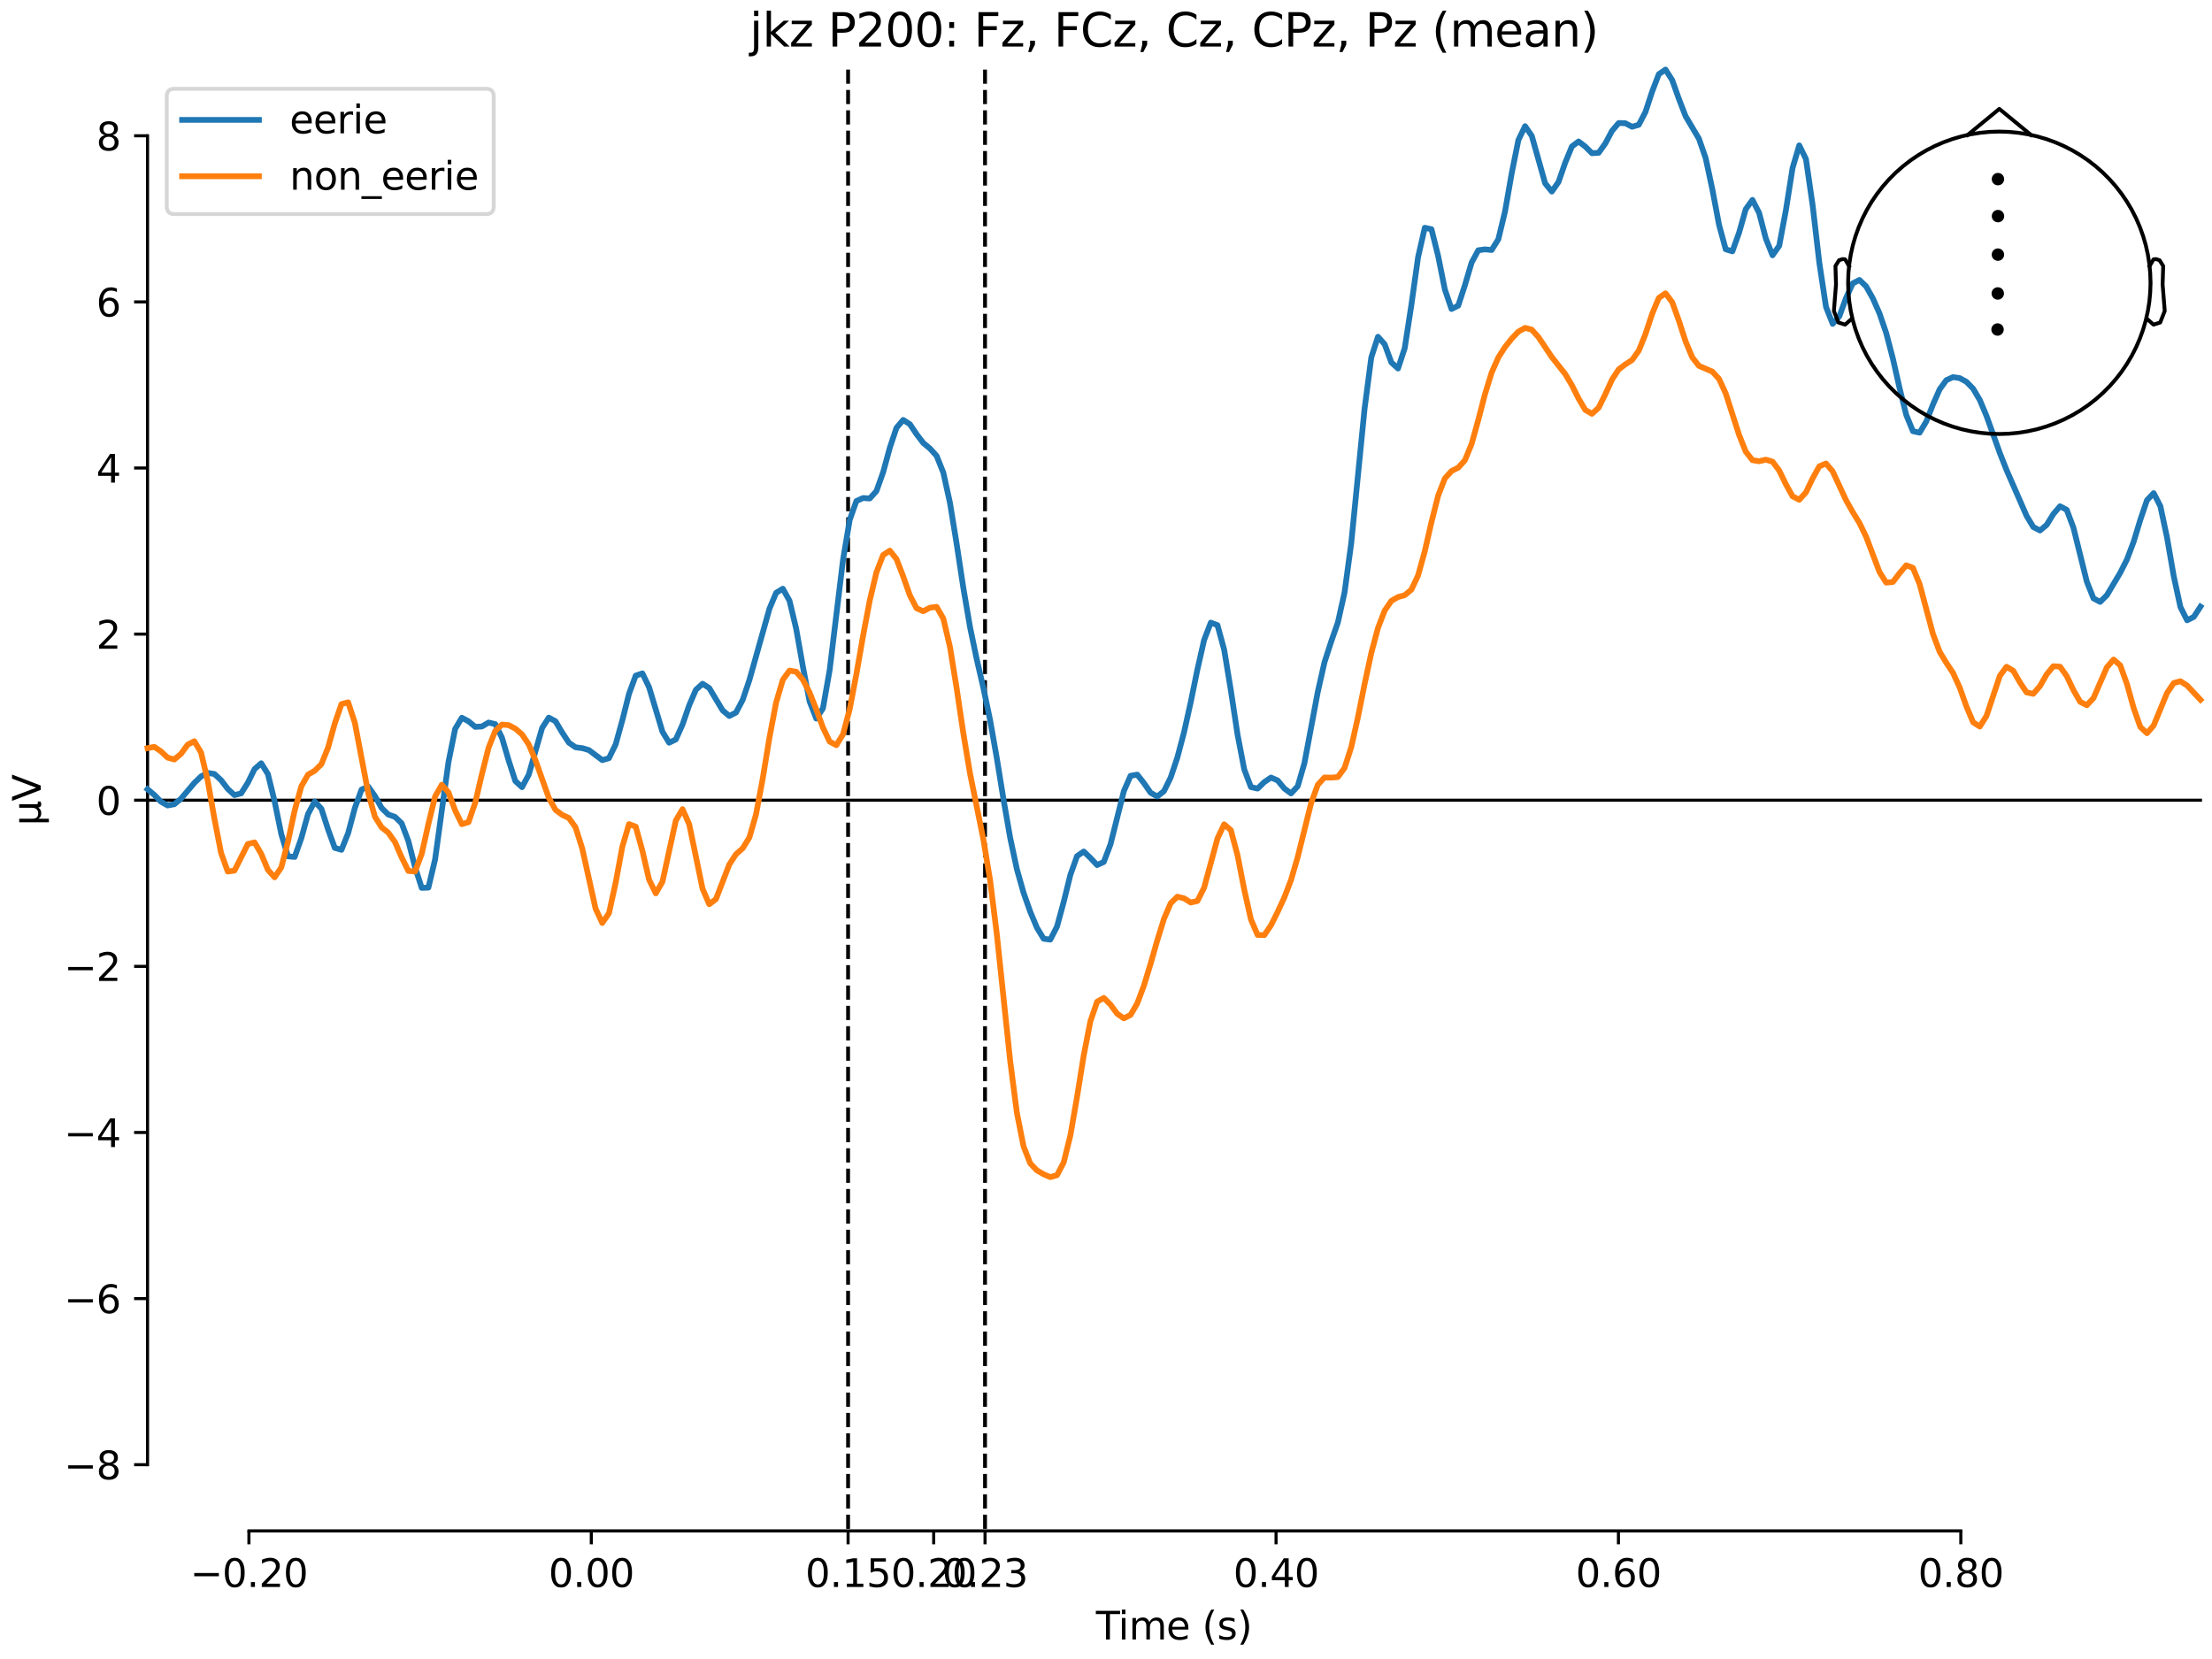<?xml version="1.0" encoding="utf-8" standalone="no"?>
<!DOCTYPE svg PUBLIC "-//W3C//DTD SVG 1.1//EN"
  "http://www.w3.org/Graphics/SVG/1.1/DTD/svg11.dtd">
<svg xmlns:xlink="http://www.w3.org/1999/xlink" width="576pt" height="432pt" viewBox="0 0 576 432" xmlns="http://www.w3.org/2000/svg" version="1.1">
 <defs>
  <style type="text/css">*{stroke-linejoin: round; stroke-linecap: butt}</style>
 </defs>
 <g id="figure_1">
  <g id="patch_1">
   <path d="M 0 432 
L 576 432 
L 576 0 
L 0 0 
z
" style="fill: #ffffff"/>
  </g>
  <g id="axes_1">
   <g id="patch_2">
    <path d="M 38.421 398.644 
L 573 398.644 
L 573 18.118 
L 38.421 18.118 
L 38.421 398.644 
z
" style="fill: none; opacity: 0"/>
   </g>
   <g id="patch_3">
    <path d="M 38.421 381.4 
L 38.421 35.362 
" style="fill: none; stroke: #000000; stroke-width: 0.8; stroke-linejoin: miter; stroke-linecap: square"/>
   </g>
   <g id="LineCollection_1">
    <path d="M 220.839 18.118 
L 220.839 398.644 
" clip-path="url(#pabfc1e303a)" style="fill: none; stroke-dasharray: 3.7,1.6; stroke-dashoffset: 0; stroke: #000000"/>
    <path d="M 256.501 18.118 
L 256.501 398.644 
" clip-path="url(#pabfc1e303a)" style="fill: none; stroke-dasharray: 3.7,1.6; stroke-dashoffset: 0; stroke: #000000"/>
   </g>
   <g id="matplotlib.axis_1">
    <g id="xtick_1">
     <g id="line2d_1">
      <defs>
       <path id="m12ec8ad68b" d="M 0 0 
L 0 3.5 
" style="stroke: #000000; stroke-width: 0.8"/>
      </defs>
      <g>
       <use xlink:href="#m12ec8ad68b" x="64.819" y="398.644" style="stroke: #000000; stroke-width: 0.8"/>
      </g>
     </g>
     <g id="text_1">
      <!-- −0.20 -->
      <g transform="translate(49.496 413.242) scale(0.1 -0.1)">
       <defs>
        <path id="DejaVuSans-2212" d="M 678 2272 
L 4684 2272 
L 4684 1741 
L 678 1741 
L 678 2272 
z
" transform="scale(0.016)"/>
        <path id="DejaVuSans-30" d="M 2034 4250 
Q 1547 4250 1301 3770 
Q 1056 3291 1056 2328 
Q 1056 1369 1301 889 
Q 1547 409 2034 409 
Q 2525 409 2770 889 
Q 3016 1369 3016 2328 
Q 3016 3291 2770 3770 
Q 2525 4250 2034 4250 
z
M 2034 4750 
Q 2819 4750 3233 4129 
Q 3647 3509 3647 2328 
Q 3647 1150 3233 529 
Q 2819 -91 2034 -91 
Q 1250 -91 836 529 
Q 422 1150 422 2328 
Q 422 3509 836 4129 
Q 1250 4750 2034 4750 
z
" transform="scale(0.016)"/>
        <path id="DejaVuSans-2e" d="M 684 794 
L 1344 794 
L 1344 0 
L 684 0 
L 684 794 
z
" transform="scale(0.016)"/>
        <path id="DejaVuSans-32" d="M 1228 531 
L 3431 531 
L 3431 0 
L 469 0 
L 469 531 
Q 828 903 1448 1529 
Q 2069 2156 2228 2338 
Q 2531 2678 2651 2914 
Q 2772 3150 2772 3378 
Q 2772 3750 2511 3984 
Q 2250 4219 1831 4219 
Q 1534 4219 1204 4116 
Q 875 4013 500 3803 
L 500 4441 
Q 881 4594 1212 4672 
Q 1544 4750 1819 4750 
Q 2544 4750 2975 4387 
Q 3406 4025 3406 3419 
Q 3406 3131 3298 2873 
Q 3191 2616 2906 2266 
Q 2828 2175 2409 1742 
Q 1991 1309 1228 531 
z
" transform="scale(0.016)"/>
       </defs>
       <use xlink:href="#DejaVuSans-2212"/>
       <use xlink:href="#DejaVuSans-30" transform="translate(83.789 0)"/>
       <use xlink:href="#DejaVuSans-2e" transform="translate(147.412 0)"/>
       <use xlink:href="#DejaVuSans-32" transform="translate(179.199 0)"/>
       <use xlink:href="#DejaVuSans-30" transform="translate(242.822 0)"/>
      </g>
     </g>
    </g>
    <g id="xtick_2">
     <g id="line2d_2">
      <g>
       <use xlink:href="#m12ec8ad68b" x="153.973" y="398.644" style="stroke: #000000; stroke-width: 0.8"/>
      </g>
     </g>
     <g id="text_2">
      <!-- 0.00 -->
      <g transform="translate(142.84 413.242) scale(0.1 -0.1)">
       <use xlink:href="#DejaVuSans-30"/>
       <use xlink:href="#DejaVuSans-2e" transform="translate(63.623 0)"/>
       <use xlink:href="#DejaVuSans-30" transform="translate(95.41 0)"/>
       <use xlink:href="#DejaVuSans-30" transform="translate(159.033 0)"/>
      </g>
     </g>
    </g>
    <g id="xtick_3">
     <g id="line2d_3">
      <g>
       <use xlink:href="#m12ec8ad68b" x="220.839" y="398.644" style="stroke: #000000; stroke-width: 0.8"/>
      </g>
     </g>
     <g id="text_3">
      <!-- 0.15 -->
      <g transform="translate(209.706 413.242) scale(0.1 -0.1)">
       <defs>
        <path id="DejaVuSans-31" d="M 794 531 
L 1825 531 
L 1825 4091 
L 703 3866 
L 703 4441 
L 1819 4666 
L 2450 4666 
L 2450 531 
L 3481 531 
L 3481 0 
L 794 0 
L 794 531 
z
" transform="scale(0.016)"/>
        <path id="DejaVuSans-35" d="M 691 4666 
L 3169 4666 
L 3169 4134 
L 1269 4134 
L 1269 2991 
Q 1406 3038 1543 3061 
Q 1681 3084 1819 3084 
Q 2600 3084 3056 2656 
Q 3513 2228 3513 1497 
Q 3513 744 3044 326 
Q 2575 -91 1722 -91 
Q 1428 -91 1123 -41 
Q 819 9 494 109 
L 494 744 
Q 775 591 1075 516 
Q 1375 441 1709 441 
Q 2250 441 2565 725 
Q 2881 1009 2881 1497 
Q 2881 1984 2565 2268 
Q 2250 2553 1709 2553 
Q 1456 2553 1204 2497 
Q 953 2441 691 2322 
L 691 4666 
z
" transform="scale(0.016)"/>
       </defs>
       <use xlink:href="#DejaVuSans-30"/>
       <use xlink:href="#DejaVuSans-2e" transform="translate(63.623 0)"/>
       <use xlink:href="#DejaVuSans-31" transform="translate(95.41 0)"/>
       <use xlink:href="#DejaVuSans-35" transform="translate(159.033 0)"/>
      </g>
     </g>
    </g>
    <g id="xtick_4">
     <g id="line2d_4">
      <g>
       <use xlink:href="#m12ec8ad68b" x="243.128" y="398.644" style="stroke: #000000; stroke-width: 0.8"/>
      </g>
     </g>
     <g id="text_4">
      <!-- 0.20 -->
      <g transform="translate(231.995 413.242) scale(0.1 -0.1)">
       <use xlink:href="#DejaVuSans-30"/>
       <use xlink:href="#DejaVuSans-2e" transform="translate(63.623 0)"/>
       <use xlink:href="#DejaVuSans-32" transform="translate(95.41 0)"/>
       <use xlink:href="#DejaVuSans-30" transform="translate(159.033 0)"/>
      </g>
     </g>
    </g>
    <g id="xtick_5">
     <g id="line2d_5">
      <g>
       <use xlink:href="#m12ec8ad68b" x="256.501" y="398.644" style="stroke: #000000; stroke-width: 0.8"/>
      </g>
     </g>
     <g id="text_5">
      <!-- 0.23 -->
      <g transform="translate(245.368 413.242) scale(0.1 -0.1)">
       <defs>
        <path id="DejaVuSans-33" d="M 2597 2516 
Q 3050 2419 3304 2112 
Q 3559 1806 3559 1356 
Q 3559 666 3084 287 
Q 2609 -91 1734 -91 
Q 1441 -91 1130 -33 
Q 819 25 488 141 
L 488 750 
Q 750 597 1062 519 
Q 1375 441 1716 441 
Q 2309 441 2620 675 
Q 2931 909 2931 1356 
Q 2931 1769 2642 2001 
Q 2353 2234 1838 2234 
L 1294 2234 
L 1294 2753 
L 1863 2753 
Q 2328 2753 2575 2939 
Q 2822 3125 2822 3475 
Q 2822 3834 2567 4026 
Q 2313 4219 1838 4219 
Q 1578 4219 1281 4162 
Q 984 4106 628 3988 
L 628 4550 
Q 988 4650 1302 4700 
Q 1616 4750 1894 4750 
Q 2613 4750 3031 4423 
Q 3450 4097 3450 3541 
Q 3450 3153 3228 2886 
Q 3006 2619 2597 2516 
z
" transform="scale(0.016)"/>
       </defs>
       <use xlink:href="#DejaVuSans-30"/>
       <use xlink:href="#DejaVuSans-2e" transform="translate(63.623 0)"/>
       <use xlink:href="#DejaVuSans-32" transform="translate(95.41 0)"/>
       <use xlink:href="#DejaVuSans-33" transform="translate(159.033 0)"/>
      </g>
     </g>
    </g>
    <g id="xtick_6">
     <g id="line2d_6">
      <g>
       <use xlink:href="#m12ec8ad68b" x="332.282" y="398.644" style="stroke: #000000; stroke-width: 0.8"/>
      </g>
     </g>
     <g id="text_6">
      <!-- 0.40 -->
      <g transform="translate(321.15 413.242) scale(0.1 -0.1)">
       <defs>
        <path id="DejaVuSans-34" d="M 2419 4116 
L 825 1625 
L 2419 1625 
L 2419 4116 
z
M 2253 4666 
L 3047 4666 
L 3047 1625 
L 3713 1625 
L 3713 1100 
L 3047 1100 
L 3047 0 
L 2419 0 
L 2419 1100 
L 313 1100 
L 313 1709 
L 2253 4666 
z
" transform="scale(0.016)"/>
       </defs>
       <use xlink:href="#DejaVuSans-30"/>
       <use xlink:href="#DejaVuSans-2e" transform="translate(63.623 0)"/>
       <use xlink:href="#DejaVuSans-34" transform="translate(95.41 0)"/>
       <use xlink:href="#DejaVuSans-30" transform="translate(159.033 0)"/>
      </g>
     </g>
    </g>
    <g id="xtick_7">
     <g id="line2d_7">
      <g>
       <use xlink:href="#m12ec8ad68b" x="421.437" y="398.644" style="stroke: #000000; stroke-width: 0.8"/>
      </g>
     </g>
     <g id="text_7">
      <!-- 0.60 -->
      <g transform="translate(410.304 413.242) scale(0.1 -0.1)">
       <defs>
        <path id="DejaVuSans-36" d="M 2113 2584 
Q 1688 2584 1439 2293 
Q 1191 2003 1191 1497 
Q 1191 994 1439 701 
Q 1688 409 2113 409 
Q 2538 409 2786 701 
Q 3034 994 3034 1497 
Q 3034 2003 2786 2293 
Q 2538 2584 2113 2584 
z
M 3366 4563 
L 3366 3988 
Q 3128 4100 2886 4159 
Q 2644 4219 2406 4219 
Q 1781 4219 1451 3797 
Q 1122 3375 1075 2522 
Q 1259 2794 1537 2939 
Q 1816 3084 2150 3084 
Q 2853 3084 3261 2657 
Q 3669 2231 3669 1497 
Q 3669 778 3244 343 
Q 2819 -91 2113 -91 
Q 1303 -91 875 529 
Q 447 1150 447 2328 
Q 447 3434 972 4092 
Q 1497 4750 2381 4750 
Q 2619 4750 2861 4703 
Q 3103 4656 3366 4563 
z
" transform="scale(0.016)"/>
       </defs>
       <use xlink:href="#DejaVuSans-30"/>
       <use xlink:href="#DejaVuSans-2e" transform="translate(63.623 0)"/>
       <use xlink:href="#DejaVuSans-36" transform="translate(95.41 0)"/>
       <use xlink:href="#DejaVuSans-30" transform="translate(159.033 0)"/>
      </g>
     </g>
    </g>
    <g id="xtick_8">
     <g id="line2d_8">
      <g>
       <use xlink:href="#m12ec8ad68b" x="510.592" y="398.644" style="stroke: #000000; stroke-width: 0.8"/>
      </g>
     </g>
     <g id="text_8">
      <!-- 0.80 -->
      <g transform="translate(499.459 413.242) scale(0.1 -0.1)">
       <defs>
        <path id="DejaVuSans-38" d="M 2034 2216 
Q 1584 2216 1326 1975 
Q 1069 1734 1069 1313 
Q 1069 891 1326 650 
Q 1584 409 2034 409 
Q 2484 409 2743 651 
Q 3003 894 3003 1313 
Q 3003 1734 2745 1975 
Q 2488 2216 2034 2216 
z
M 1403 2484 
Q 997 2584 770 2862 
Q 544 3141 544 3541 
Q 544 4100 942 4425 
Q 1341 4750 2034 4750 
Q 2731 4750 3128 4425 
Q 3525 4100 3525 3541 
Q 3525 3141 3298 2862 
Q 3072 2584 2669 2484 
Q 3125 2378 3379 2068 
Q 3634 1759 3634 1313 
Q 3634 634 3220 271 
Q 2806 -91 2034 -91 
Q 1263 -91 848 271 
Q 434 634 434 1313 
Q 434 1759 690 2068 
Q 947 2378 1403 2484 
z
M 1172 3481 
Q 1172 3119 1398 2916 
Q 1625 2713 2034 2713 
Q 2441 2713 2670 2916 
Q 2900 3119 2900 3481 
Q 2900 3844 2670 4047 
Q 2441 4250 2034 4250 
Q 1625 4250 1398 4047 
Q 1172 3844 1172 3481 
z
" transform="scale(0.016)"/>
       </defs>
       <use xlink:href="#DejaVuSans-30"/>
       <use xlink:href="#DejaVuSans-2e" transform="translate(63.623 0)"/>
       <use xlink:href="#DejaVuSans-38" transform="translate(95.41 0)"/>
       <use xlink:href="#DejaVuSans-30" transform="translate(159.033 0)"/>
      </g>
     </g>
    </g>
    <g id="text_9">
     <!-- Time (s) -->
     <g transform="translate(285.381 426.92) scale(0.1 -0.1)">
      <defs>
       <path id="DejaVuSans-54" d="M -19 4666 
L 3928 4666 
L 3928 4134 
L 2272 4134 
L 2272 0 
L 1638 0 
L 1638 4134 
L -19 4134 
L -19 4666 
z
" transform="scale(0.016)"/>
       <path id="DejaVuSans-69" d="M 603 3500 
L 1178 3500 
L 1178 0 
L 603 0 
L 603 3500 
z
M 603 4863 
L 1178 4863 
L 1178 4134 
L 603 4134 
L 603 4863 
z
" transform="scale(0.016)"/>
       <path id="DejaVuSans-6d" d="M 3328 2828 
Q 3544 3216 3844 3400 
Q 4144 3584 4550 3584 
Q 5097 3584 5394 3201 
Q 5691 2819 5691 2113 
L 5691 0 
L 5113 0 
L 5113 2094 
Q 5113 2597 4934 2840 
Q 4756 3084 4391 3084 
Q 3944 3084 3684 2787 
Q 3425 2491 3425 1978 
L 3425 0 
L 2847 0 
L 2847 2094 
Q 2847 2600 2669 2842 
Q 2491 3084 2119 3084 
Q 1678 3084 1418 2786 
Q 1159 2488 1159 1978 
L 1159 0 
L 581 0 
L 581 3500 
L 1159 3500 
L 1159 2956 
Q 1356 3278 1631 3431 
Q 1906 3584 2284 3584 
Q 2666 3584 2933 3390 
Q 3200 3197 3328 2828 
z
" transform="scale(0.016)"/>
       <path id="DejaVuSans-65" d="M 3597 1894 
L 3597 1613 
L 953 1613 
Q 991 1019 1311 708 
Q 1631 397 2203 397 
Q 2534 397 2845 478 
Q 3156 559 3463 722 
L 3463 178 
Q 3153 47 2828 -22 
Q 2503 -91 2169 -91 
Q 1331 -91 842 396 
Q 353 884 353 1716 
Q 353 2575 817 3079 
Q 1281 3584 2069 3584 
Q 2775 3584 3186 3129 
Q 3597 2675 3597 1894 
z
M 3022 2063 
Q 3016 2534 2758 2815 
Q 2500 3097 2075 3097 
Q 1594 3097 1305 2825 
Q 1016 2553 972 2059 
L 3022 2063 
z
" transform="scale(0.016)"/>
       <path id="DejaVuSans-20" transform="scale(0.016)"/>
       <path id="DejaVuSans-28" d="M 1984 4856 
Q 1566 4138 1362 3434 
Q 1159 2731 1159 2009 
Q 1159 1288 1364 580 
Q 1569 -128 1984 -844 
L 1484 -844 
Q 1016 -109 783 600 
Q 550 1309 550 2009 
Q 550 2706 781 3412 
Q 1013 4119 1484 4856 
L 1984 4856 
z
" transform="scale(0.016)"/>
       <path id="DejaVuSans-73" d="M 2834 3397 
L 2834 2853 
Q 2591 2978 2328 3040 
Q 2066 3103 1784 3103 
Q 1356 3103 1142 2972 
Q 928 2841 928 2578 
Q 928 2378 1081 2264 
Q 1234 2150 1697 2047 
L 1894 2003 
Q 2506 1872 2764 1633 
Q 3022 1394 3022 966 
Q 3022 478 2636 193 
Q 2250 -91 1575 -91 
Q 1294 -91 989 -36 
Q 684 19 347 128 
L 347 722 
Q 666 556 975 473 
Q 1284 391 1588 391 
Q 1994 391 2212 530 
Q 2431 669 2431 922 
Q 2431 1156 2273 1281 
Q 2116 1406 1581 1522 
L 1381 1569 
Q 847 1681 609 1914 
Q 372 2147 372 2553 
Q 372 3047 722 3315 
Q 1072 3584 1716 3584 
Q 2034 3584 2315 3537 
Q 2597 3491 2834 3397 
z
" transform="scale(0.016)"/>
       <path id="DejaVuSans-29" d="M 513 4856 
L 1013 4856 
Q 1481 4119 1714 3412 
Q 1947 2706 1947 2009 
Q 1947 1309 1714 600 
Q 1481 -109 1013 -844 
L 513 -844 
Q 928 -128 1133 580 
Q 1338 1288 1338 2009 
Q 1338 2731 1133 3434 
Q 928 4138 513 4856 
z
" transform="scale(0.016)"/>
      </defs>
      <use xlink:href="#DejaVuSans-54"/>
      <use xlink:href="#DejaVuSans-69" transform="translate(57.959 0)"/>
      <use xlink:href="#DejaVuSans-6d" transform="translate(85.742 0)"/>
      <use xlink:href="#DejaVuSans-65" transform="translate(183.154 0)"/>
      <use xlink:href="#DejaVuSans-20" transform="translate(244.678 0)"/>
      <use xlink:href="#DejaVuSans-28" transform="translate(276.465 0)"/>
      <use xlink:href="#DejaVuSans-73" transform="translate(315.479 0)"/>
      <use xlink:href="#DejaVuSans-29" transform="translate(367.578 0)"/>
     </g>
    </g>
   </g>
   <g id="matplotlib.axis_2">
    <g id="ytick_1">
     <g id="line2d_9">
      <defs>
       <path id="m2937fdfccb" d="M 0 0 
L -3.5 0 
" style="stroke: #000000; stroke-width: 0.8"/>
      </defs>
      <g>
       <use xlink:href="#m2937fdfccb" x="38.421" y="381.4" style="stroke: #000000; stroke-width: 0.8"/>
      </g>
     </g>
     <g id="text_10">
      <!-- −8 -->
      <g transform="translate(16.678 385.199) scale(0.1 -0.1)">
       <use xlink:href="#DejaVuSans-2212"/>
       <use xlink:href="#DejaVuSans-38" transform="translate(83.789 0)"/>
      </g>
     </g>
    </g>
    <g id="ytick_2">
     <g id="line2d_10">
      <g>
       <use xlink:href="#m2937fdfccb" x="38.421" y="338.145" style="stroke: #000000; stroke-width: 0.8"/>
      </g>
     </g>
     <g id="text_11">
      <!-- −6 -->
      <g transform="translate(16.678 341.944) scale(0.1 -0.1)">
       <use xlink:href="#DejaVuSans-2212"/>
       <use xlink:href="#DejaVuSans-36" transform="translate(83.789 0)"/>
      </g>
     </g>
    </g>
    <g id="ytick_3">
     <g id="line2d_11">
      <g>
       <use xlink:href="#m2937fdfccb" x="38.421" y="294.89" style="stroke: #000000; stroke-width: 0.8"/>
      </g>
     </g>
     <g id="text_12">
      <!-- −4 -->
      <g transform="translate(16.678 298.69) scale(0.1 -0.1)">
       <use xlink:href="#DejaVuSans-2212"/>
       <use xlink:href="#DejaVuSans-34" transform="translate(83.789 0)"/>
      </g>
     </g>
    </g>
    <g id="ytick_4">
     <g id="line2d_12">
      <g>
       <use xlink:href="#m2937fdfccb" x="38.421" y="251.636" style="stroke: #000000; stroke-width: 0.8"/>
      </g>
     </g>
     <g id="text_13">
      <!-- −2 -->
      <g transform="translate(16.678 255.435) scale(0.1 -0.1)">
       <use xlink:href="#DejaVuSans-2212"/>
       <use xlink:href="#DejaVuSans-32" transform="translate(83.789 0)"/>
      </g>
     </g>
    </g>
    <g id="ytick_5">
     <g id="line2d_13">
      <g>
       <use xlink:href="#m2937fdfccb" x="38.421" y="208.381" style="stroke: #000000; stroke-width: 0.8"/>
      </g>
     </g>
     <g id="text_14">
      <!-- 0 -->
      <g transform="translate(25.058 212.18) scale(0.1 -0.1)">
       <use xlink:href="#DejaVuSans-30"/>
      </g>
     </g>
    </g>
    <g id="ytick_6">
     <g id="line2d_14">
      <g>
       <use xlink:href="#m2937fdfccb" x="38.421" y="165.126" style="stroke: #000000; stroke-width: 0.8"/>
      </g>
     </g>
     <g id="text_15">
      <!-- 2 -->
      <g transform="translate(25.058 168.925) scale(0.1 -0.1)">
       <use xlink:href="#DejaVuSans-32"/>
      </g>
     </g>
    </g>
    <g id="ytick_7">
     <g id="line2d_15">
      <g>
       <use xlink:href="#m2937fdfccb" x="38.421" y="121.871" style="stroke: #000000; stroke-width: 0.8"/>
      </g>
     </g>
     <g id="text_16">
      <!-- 4 -->
      <g transform="translate(25.058 125.671) scale(0.1 -0.1)">
       <use xlink:href="#DejaVuSans-34"/>
      </g>
     </g>
    </g>
    <g id="ytick_8">
     <g id="line2d_16">
      <g>
       <use xlink:href="#m2937fdfccb" x="38.421" y="78.617" style="stroke: #000000; stroke-width: 0.8"/>
      </g>
     </g>
     <g id="text_17">
      <!-- 6 -->
      <g transform="translate(25.058 82.416) scale(0.1 -0.1)">
       <use xlink:href="#DejaVuSans-36"/>
      </g>
     </g>
    </g>
    <g id="ytick_9">
     <g id="line2d_17">
      <g>
       <use xlink:href="#m2937fdfccb" x="38.421" y="35.362" style="stroke: #000000; stroke-width: 0.8"/>
      </g>
     </g>
     <g id="text_18">
      <!-- 8 -->
      <g transform="translate(25.058 39.161) scale(0.1 -0.1)">
       <use xlink:href="#DejaVuSans-38"/>
      </g>
     </g>
    </g>
    <g id="text_19">
     <!-- µV -->
     <g transform="translate(10.599 214.982) rotate(-90) scale(0.1 -0.1)">
      <defs>
       <path id="DejaVuSans-b5" d="M 544 -1331 
L 544 3500 
L 1119 3500 
L 1119 1325 
Q 1119 872 1334 640 
Q 1550 409 1972 409 
Q 2434 409 2667 671 
Q 2900 934 2900 1459 
L 2900 3500 
L 3475 3500 
L 3475 806 
Q 3475 619 3529 530 
Q 3584 441 3700 441 
Q 3728 441 3778 458 
Q 3828 475 3916 513 
L 3916 50 
Q 3788 -22 3673 -56 
Q 3559 -91 3450 -91 
Q 3234 -91 3106 31 
Q 2978 153 2931 403 
Q 2775 156 2548 32 
Q 2322 -91 2016 -91 
Q 1697 -91 1473 31 
Q 1250 153 1119 397 
L 1119 -1331 
L 544 -1331 
z
" transform="scale(0.016)"/>
       <path id="DejaVuSans-56" d="M 1831 0 
L 50 4666 
L 709 4666 
L 2188 738 
L 3669 4666 
L 4325 4666 
L 2547 0 
L 1831 0 
z
" transform="scale(0.016)"/>
      </defs>
      <use xlink:href="#DejaVuSans-b5"/>
      <use xlink:href="#DejaVuSans-56" transform="translate(63.623 0)"/>
     </g>
    </g>
   </g>
   <g id="patch_4">
    <path d="M 64.819 398.644 
L 510.592 398.644 
" style="fill: none; stroke: #000000; stroke-width: 0.8; stroke-linejoin: miter; stroke-linecap: square"/>
   </g>
   <g id="patch_5">
    <path d="M 38.421 208.381 
L 573 208.381 
" style="fill: none; stroke: #000000; stroke-width: 0.8; stroke-linejoin: miter; stroke-linecap: square"/>
   </g>
   <g id="text_20">
    <!-- jkz P200: Fz, FCz, Cz, CPz, Pz (mean) -->
    <g transform="translate(195.203 12.118) scale(0.12 -0.12)">
     <defs>
      <path id="DejaVuSans-6a" d="M 603 3500 
L 1178 3500 
L 1178 -63 
Q 1178 -731 923 -1031 
Q 669 -1331 103 -1331 
L -116 -1331 
L -116 -844 
L 38 -844 
Q 366 -844 484 -692 
Q 603 -541 603 -63 
L 603 3500 
z
M 603 4863 
L 1178 4863 
L 1178 4134 
L 603 4134 
L 603 4863 
z
" transform="scale(0.016)"/>
      <path id="DejaVuSans-6b" d="M 581 4863 
L 1159 4863 
L 1159 1991 
L 2875 3500 
L 3609 3500 
L 1753 1863 
L 3688 0 
L 2938 0 
L 1159 1709 
L 1159 0 
L 581 0 
L 581 4863 
z
" transform="scale(0.016)"/>
      <path id="DejaVuSans-7a" d="M 353 3500 
L 3084 3500 
L 3084 2975 
L 922 459 
L 3084 459 
L 3084 0 
L 275 0 
L 275 525 
L 2438 3041 
L 353 3041 
L 353 3500 
z
" transform="scale(0.016)"/>
      <path id="DejaVuSans-50" d="M 1259 4147 
L 1259 2394 
L 2053 2394 
Q 2494 2394 2734 2622 
Q 2975 2850 2975 3272 
Q 2975 3691 2734 3919 
Q 2494 4147 2053 4147 
L 1259 4147 
z
M 628 4666 
L 2053 4666 
Q 2838 4666 3239 4311 
Q 3641 3956 3641 3272 
Q 3641 2581 3239 2228 
Q 2838 1875 2053 1875 
L 1259 1875 
L 1259 0 
L 628 0 
L 628 4666 
z
" transform="scale(0.016)"/>
      <path id="DejaVuSans-3a" d="M 750 794 
L 1409 794 
L 1409 0 
L 750 0 
L 750 794 
z
M 750 3309 
L 1409 3309 
L 1409 2516 
L 750 2516 
L 750 3309 
z
" transform="scale(0.016)"/>
      <path id="DejaVuSans-46" d="M 628 4666 
L 3309 4666 
L 3309 4134 
L 1259 4134 
L 1259 2759 
L 3109 2759 
L 3109 2228 
L 1259 2228 
L 1259 0 
L 628 0 
L 628 4666 
z
" transform="scale(0.016)"/>
      <path id="DejaVuSans-2c" d="M 750 794 
L 1409 794 
L 1409 256 
L 897 -744 
L 494 -744 
L 750 256 
L 750 794 
z
" transform="scale(0.016)"/>
      <path id="DejaVuSans-43" d="M 4122 4306 
L 4122 3641 
Q 3803 3938 3442 4084 
Q 3081 4231 2675 4231 
Q 1875 4231 1450 3742 
Q 1025 3253 1025 2328 
Q 1025 1406 1450 917 
Q 1875 428 2675 428 
Q 3081 428 3442 575 
Q 3803 722 4122 1019 
L 4122 359 
Q 3791 134 3420 21 
Q 3050 -91 2638 -91 
Q 1578 -91 968 557 
Q 359 1206 359 2328 
Q 359 3453 968 4101 
Q 1578 4750 2638 4750 
Q 3056 4750 3426 4639 
Q 3797 4528 4122 4306 
z
" transform="scale(0.016)"/>
      <path id="DejaVuSans-61" d="M 2194 1759 
Q 1497 1759 1228 1600 
Q 959 1441 959 1056 
Q 959 750 1161 570 
Q 1363 391 1709 391 
Q 2188 391 2477 730 
Q 2766 1069 2766 1631 
L 2766 1759 
L 2194 1759 
z
M 3341 1997 
L 3341 0 
L 2766 0 
L 2766 531 
Q 2569 213 2275 61 
Q 1981 -91 1556 -91 
Q 1019 -91 701 211 
Q 384 513 384 1019 
Q 384 1609 779 1909 
Q 1175 2209 1959 2209 
L 2766 2209 
L 2766 2266 
Q 2766 2663 2505 2880 
Q 2244 3097 1772 3097 
Q 1472 3097 1187 3025 
Q 903 2953 641 2809 
L 641 3341 
Q 956 3463 1253 3523 
Q 1550 3584 1831 3584 
Q 2591 3584 2966 3190 
Q 3341 2797 3341 1997 
z
" transform="scale(0.016)"/>
      <path id="DejaVuSans-6e" d="M 3513 2113 
L 3513 0 
L 2938 0 
L 2938 2094 
Q 2938 2591 2744 2837 
Q 2550 3084 2163 3084 
Q 1697 3084 1428 2787 
Q 1159 2491 1159 1978 
L 1159 0 
L 581 0 
L 581 3500 
L 1159 3500 
L 1159 2956 
Q 1366 3272 1645 3428 
Q 1925 3584 2291 3584 
Q 2894 3584 3203 3211 
Q 3513 2838 3513 2113 
z
" transform="scale(0.016)"/>
     </defs>
     <use xlink:href="#DejaVuSans-6a"/>
     <use xlink:href="#DejaVuSans-6b" transform="translate(27.783 0)"/>
     <use xlink:href="#DejaVuSans-7a" transform="translate(85.693 0)"/>
     <use xlink:href="#DejaVuSans-20" transform="translate(138.184 0)"/>
     <use xlink:href="#DejaVuSans-50" transform="translate(169.971 0)"/>
     <use xlink:href="#DejaVuSans-32" transform="translate(230.273 0)"/>
     <use xlink:href="#DejaVuSans-30" transform="translate(293.896 0)"/>
     <use xlink:href="#DejaVuSans-30" transform="translate(357.52 0)"/>
     <use xlink:href="#DejaVuSans-3a" transform="translate(421.143 0)"/>
     <use xlink:href="#DejaVuSans-20" transform="translate(454.834 0)"/>
     <use xlink:href="#DejaVuSans-46" transform="translate(486.621 0)"/>
     <use xlink:href="#DejaVuSans-7a" transform="translate(544.141 0)"/>
     <use xlink:href="#DejaVuSans-2c" transform="translate(596.631 0)"/>
     <use xlink:href="#DejaVuSans-20" transform="translate(628.418 0)"/>
     <use xlink:href="#DejaVuSans-46" transform="translate(660.205 0)"/>
     <use xlink:href="#DejaVuSans-43" transform="translate(717.725 0)"/>
     <use xlink:href="#DejaVuSans-7a" transform="translate(787.549 0)"/>
     <use xlink:href="#DejaVuSans-2c" transform="translate(840.039 0)"/>
     <use xlink:href="#DejaVuSans-20" transform="translate(871.826 0)"/>
     <use xlink:href="#DejaVuSans-43" transform="translate(903.613 0)"/>
     <use xlink:href="#DejaVuSans-7a" transform="translate(973.438 0)"/>
     <use xlink:href="#DejaVuSans-2c" transform="translate(1025.928 0)"/>
     <use xlink:href="#DejaVuSans-20" transform="translate(1057.715 0)"/>
     <use xlink:href="#DejaVuSans-43" transform="translate(1089.502 0)"/>
     <use xlink:href="#DejaVuSans-50" transform="translate(1159.326 0)"/>
     <use xlink:href="#DejaVuSans-7a" transform="translate(1219.629 0)"/>
     <use xlink:href="#DejaVuSans-2c" transform="translate(1272.119 0)"/>
     <use xlink:href="#DejaVuSans-20" transform="translate(1303.906 0)"/>
     <use xlink:href="#DejaVuSans-50" transform="translate(1335.693 0)"/>
     <use xlink:href="#DejaVuSans-7a" transform="translate(1395.996 0)"/>
     <use xlink:href="#DejaVuSans-20" transform="translate(1448.486 0)"/>
     <use xlink:href="#DejaVuSans-28" transform="translate(1480.273 0)"/>
     <use xlink:href="#DejaVuSans-6d" transform="translate(1519.287 0)"/>
     <use xlink:href="#DejaVuSans-65" transform="translate(1616.699 0)"/>
     <use xlink:href="#DejaVuSans-61" transform="translate(1678.223 0)"/>
     <use xlink:href="#DejaVuSans-6e" transform="translate(1739.502 0)"/>
     <use xlink:href="#DejaVuSans-29" transform="translate(1802.881 0)"/>
    </g>
   </g>
   <g id="legend_1">
    <g id="patch_6">
     <path d="M 45.421 55.753 
L 126.563 55.753 
Q 128.563 55.753 128.563 53.753 
L 128.563 25.118 
Q 128.563 23.118 126.563 23.118 
L 45.421 23.118 
Q 43.421 23.118 43.421 25.118 
L 43.421 53.753 
Q 43.421 55.753 45.421 55.753 
z
" style="fill: #ffffff; opacity: 0.8; stroke: #cccccc; stroke-linejoin: miter"/>
    </g>
    <g id="line2d_18">
     <path d="M 47.421 31.217 
L 57.421 31.217 
L 67.421 31.217 
" style="fill: none; stroke: #1f77b4; stroke-width: 1.5; stroke-linecap: square"/>
    </g>
    <g id="text_21">
     <!-- eerie -->
     <g transform="translate(75.421 34.717) scale(0.1 -0.1)">
      <defs>
       <path id="DejaVuSans-72" d="M 2631 2963 
Q 2534 3019 2420 3045 
Q 2306 3072 2169 3072 
Q 1681 3072 1420 2755 
Q 1159 2438 1159 1844 
L 1159 0 
L 581 0 
L 581 3500 
L 1159 3500 
L 1159 2956 
Q 1341 3275 1631 3429 
Q 1922 3584 2338 3584 
Q 2397 3584 2469 3576 
Q 2541 3569 2628 3553 
L 2631 2963 
z
" transform="scale(0.016)"/>
      </defs>
      <use xlink:href="#DejaVuSans-65"/>
      <use xlink:href="#DejaVuSans-65" transform="translate(61.523 0)"/>
      <use xlink:href="#DejaVuSans-72" transform="translate(123.047 0)"/>
      <use xlink:href="#DejaVuSans-69" transform="translate(164.16 0)"/>
      <use xlink:href="#DejaVuSans-65" transform="translate(191.943 0)"/>
     </g>
    </g>
    <g id="line2d_19">
     <path d="M 47.421 45.895 
L 57.421 45.895 
L 67.421 45.895 
" style="fill: none; stroke: #ff7f0e; stroke-width: 1.5; stroke-linecap: square"/>
    </g>
    <g id="text_22">
     <!-- non_eerie -->
     <g transform="translate(75.421 49.395) scale(0.1 -0.1)">
      <defs>
       <path id="DejaVuSans-6f" d="M 1959 3097 
Q 1497 3097 1228 2736 
Q 959 2375 959 1747 
Q 959 1119 1226 758 
Q 1494 397 1959 397 
Q 2419 397 2687 759 
Q 2956 1122 2956 1747 
Q 2956 2369 2687 2733 
Q 2419 3097 1959 3097 
z
M 1959 3584 
Q 2709 3584 3137 3096 
Q 3566 2609 3566 1747 
Q 3566 888 3137 398 
Q 2709 -91 1959 -91 
Q 1206 -91 779 398 
Q 353 888 353 1747 
Q 353 2609 779 3096 
Q 1206 3584 1959 3584 
z
" transform="scale(0.016)"/>
       <path id="DejaVuSans-5f" d="M 3263 -1063 
L 3263 -1509 
L -63 -1509 
L -63 -1063 
L 3263 -1063 
z
" transform="scale(0.016)"/>
      </defs>
      <use xlink:href="#DejaVuSans-6e"/>
      <use xlink:href="#DejaVuSans-6f" transform="translate(63.379 0)"/>
      <use xlink:href="#DejaVuSans-6e" transform="translate(124.561 0)"/>
      <use xlink:href="#DejaVuSans-5f" transform="translate(187.939 0)"/>
      <use xlink:href="#DejaVuSans-65" transform="translate(237.939 0)"/>
      <use xlink:href="#DejaVuSans-65" transform="translate(299.463 0)"/>
      <use xlink:href="#DejaVuSans-72" transform="translate(360.986 0)"/>
      <use xlink:href="#DejaVuSans-69" transform="translate(402.1 0)"/>
      <use xlink:href="#DejaVuSans-65" transform="translate(429.883 0)"/>
     </g>
    </g>
   </g>
   <g id="line2d_20">
    <path d="M 38.421 205.509 
L 40.162 206.971 
L 41.903 208.753 
L 43.644 209.742 
L 45.386 209.423 
L 47.127 207.977 
L 50.61 203.866 
L 52.351 202.176 
L 54.092 201.266 
L 55.834 201.55 
L 57.575 203.153 
L 59.316 205.439 
L 61.057 207.047 
L 62.799 206.589 
L 64.54 203.812 
L 66.281 200.266 
L 68.023 198.751 
L 69.764 201.569 
L 71.505 208.675 
L 73.247 217.209 
L 74.988 222.981 
L 76.729 223.15 
L 78.47 218.243 
L 80.212 211.955 
L 81.953 208.706 
L 83.694 210.604 
L 85.436 216.008 
L 87.177 220.788 
L 88.918 221.293 
L 90.66 216.932 
L 92.401 210.402 
L 94.142 205.612 
L 95.883 204.813 
L 97.625 207.279 
L 99.366 210.396 
L 101.107 212.104 
L 102.849 212.701 
L 104.59 214.389 
L 106.331 218.995 
L 108.073 225.777 
L 109.814 231.197 
L 111.555 231.131 
L 113.296 223.796 
L 116.779 198.458 
L 118.52 189.809 
L 120.262 186.895 
L 122.003 187.827 
L 123.744 189.268 
L 125.486 189.171 
L 127.227 188.148 
L 128.968 188.554 
L 130.709 192.087 
L 132.451 198.021 
L 134.192 203.382 
L 135.933 204.982 
L 137.675 201.744 
L 141.157 189.588 
L 142.899 186.869 
L 144.64 187.804 
L 146.381 190.726 
L 148.122 193.376 
L 149.864 194.587 
L 151.605 194.818 
L 153.346 195.319 
L 156.829 197.934 
L 158.57 197.431 
L 160.312 193.851 
L 162.053 187.565 
L 163.794 180.665 
L 165.535 175.933 
L 167.277 175.344 
L 169.018 178.955 
L 172.501 190.539 
L 174.242 193.4 
L 175.983 192.551 
L 177.725 188.676 
L 179.466 183.652 
L 181.207 179.617 
L 182.948 178.043 
L 184.69 179.168 
L 188.172 184.982 
L 189.914 186.444 
L 191.655 185.548 
L 193.396 182.24 
L 195.138 177.087 
L 200.361 158.522 
L 202.103 154.364 
L 203.844 153.302 
L 205.585 156.423 
L 207.327 163.738 
L 209.068 173.571 
L 210.809 182.624 
L 212.551 187.123 
L 214.292 184.454 
L 216.033 174.548 
L 219.516 145.83 
L 221.257 135.399 
L 222.998 130.476 
L 224.74 129.683 
L 226.481 129.802 
L 228.222 127.874 
L 229.964 122.979 
L 231.705 116.592 
L 233.446 111.401 
L 235.187 109.354 
L 236.929 110.456 
L 238.67 113.063 
L 240.411 115.333 
L 242.153 116.793 
L 243.894 118.71 
L 245.635 123.066 
L 247.377 130.966 
L 249.118 141.679 
L 250.859 153.134 
L 252.6 163.326 
L 254.342 171.675 
L 256.083 179.208 
L 257.824 187.53 
L 259.566 197.407 
L 261.307 208.143 
L 263.048 218.18 
L 264.79 226.317 
L 266.531 232.476 
L 268.272 237.4 
L 270.013 241.57 
L 271.755 244.446 
L 273.496 244.676 
L 275.237 241.286 
L 276.979 234.893 
L 278.72 227.829 
L 280.461 222.932 
L 282.203 221.733 
L 283.944 223.406 
L 285.685 225.258 
L 287.427 224.451 
L 289.168 219.872 
L 292.65 205.994 
L 294.392 202.025 
L 296.133 201.708 
L 297.874 203.906 
L 299.616 206.434 
L 301.357 207.404 
L 303.098 206.011 
L 304.84 202.459 
L 306.581 197.256 
L 308.322 190.677 
L 310.063 182.846 
L 311.805 174.328 
L 313.546 166.659 
L 315.287 162.131 
L 317.029 162.786 
L 318.77 169.191 
L 320.511 179.755 
L 322.253 191.273 
L 323.994 200.338 
L 325.735 204.944 
L 327.476 205.345 
L 329.218 203.654 
L 330.959 202.469 
L 332.7 203.223 
L 334.442 205.325 
L 336.183 206.609 
L 337.924 204.737 
L 339.666 198.737 
L 343.148 180.168 
L 344.889 172.469 
L 346.631 167.088 
L 348.372 162.108 
L 350.113 154.316 
L 351.855 141.48 
L 355.337 106.394 
L 357.079 93.083 
L 358.82 87.691 
L 360.561 89.641 
L 362.302 94.375 
L 364.044 95.955 
L 365.785 90.671 
L 367.526 79.36 
L 369.268 66.946 
L 371.009 59.312 
L 372.75 59.686 
L 374.492 66.679 
L 376.233 75.361 
L 377.974 80.466 
L 379.715 79.595 
L 381.457 74.278 
L 383.198 68.388 
L 384.939 65.17 
L 386.681 64.931 
L 388.422 65.097 
L 390.163 62.308 
L 391.905 55.072 
L 393.646 45.127 
L 395.387 36.466 
L 397.128 32.856 
L 398.87 35.38 
L 402.352 47.741 
L 404.094 49.882 
L 405.835 47.384 
L 407.576 42.369 
L 409.318 38.137 
L 411.059 36.841 
L 412.8 38.163 
L 414.541 39.894 
L 416.283 39.791 
L 418.024 37.357 
L 419.765 34.075 
L 421.507 32.037 
L 423.248 32.09 
L 424.989 33.009 
L 426.731 32.498 
L 428.472 29.158 
L 430.213 23.853 
L 431.954 19.308 
L 433.696 18.118 
L 435.437 20.862 
L 437.178 25.75 
L 438.92 30.248 
L 442.402 36.126 
L 444.144 41.149 
L 445.885 49.263 
L 447.626 58.495 
L 449.367 64.906 
L 451.109 65.446 
L 452.85 60.598 
L 454.591 54.472 
L 456.333 52.053 
L 458.074 55.444 
L 459.815 62.106 
L 461.557 66.481 
L 463.298 64.023 
L 465.039 54.769 
L 466.78 43.746 
L 468.522 37.855 
L 470.263 41.412 
L 472.004 53.421 
L 473.746 68.392 
L 475.487 79.909 
L 477.228 84.337 
L 478.97 82.348 
L 480.711 77.571 
L 482.452 73.797 
L 484.193 72.893 
L 485.935 74.571 
L 487.676 77.674 
L 489.417 81.615 
L 491.159 86.707 
L 492.9 93.36 
L 494.641 101.05 
L 496.383 108.046 
L 498.124 112.286 
L 499.865 112.666 
L 501.606 109.737 
L 503.348 105.318 
L 505.089 101.363 
L 506.83 98.985 
L 508.572 98.197 
L 510.313 98.459 
L 512.054 99.423 
L 513.796 101.206 
L 515.537 104.155 
L 517.278 108.299 
L 520.761 117.985 
L 522.502 122.398 
L 527.726 134.343 
L 529.467 137.239 
L 531.209 138.141 
L 532.95 136.679 
L 534.691 133.853 
L 536.432 131.831 
L 538.174 132.757 
L 539.915 137.394 
L 543.398 151.443 
L 545.139 155.822 
L 546.88 156.732 
L 548.622 154.998 
L 552.104 149.14 
L 553.845 145.705 
L 555.587 141.093 
L 557.328 135.374 
L 559.069 130.249 
L 560.811 128.412 
L 562.552 131.796 
L 564.293 139.982 
L 566.035 150.032 
L 567.776 158.064 
L 569.517 161.525 
L 571.258 160.643 
L 573 157.965 
L 573 157.965 
" style="fill: none; stroke: #1f77b4; stroke-width: 1.5; stroke-linecap: square"/>
   </g>
   <g id="line2d_21">
    <path d="M 38.421 194.827 
L 40.162 194.479 
L 41.903 195.645 
L 43.644 197.283 
L 45.386 197.763 
L 47.127 196.305 
L 48.868 193.907 
L 50.61 193.016 
L 52.351 195.96 
L 54.092 203.317 
L 55.834 213.201 
L 57.575 222.131 
L 59.316 226.957 
L 61.057 226.698 
L 64.54 219.775 
L 66.281 219.358 
L 68.023 222.345 
L 69.764 226.512 
L 71.505 228.452 
L 73.247 225.873 
L 74.988 219.16 
L 76.729 211.046 
L 78.47 204.751 
L 80.212 201.71 
L 81.953 200.696 
L 83.694 198.975 
L 85.436 194.635 
L 87.177 188.385 
L 88.918 183.343 
L 90.66 182.886 
L 92.401 188.203 
L 95.883 206.499 
L 97.625 212.662 
L 99.366 215.424 
L 101.107 216.828 
L 102.849 219.268 
L 104.59 223.25 
L 106.331 226.782 
L 108.073 226.944 
L 109.814 222.341 
L 111.555 214.569 
L 113.296 207.401 
L 115.038 204.35 
L 116.779 206.322 
L 118.52 211.038 
L 120.262 214.615 
L 122.003 214.078 
L 123.744 209.042 
L 125.486 201.601 
L 127.227 194.698 
L 128.968 190.313 
L 130.709 188.681 
L 132.451 188.818 
L 134.192 189.732 
L 135.933 191.232 
L 137.675 193.831 
L 139.416 197.912 
L 142.899 207.738 
L 144.64 210.869 
L 146.381 212.186 
L 148.122 212.996 
L 149.864 215.419 
L 151.605 220.911 
L 155.088 236.607 
L 156.829 240.339 
L 158.57 237.818 
L 160.312 229.885 
L 162.053 220.486 
L 163.794 214.595 
L 165.535 215.245 
L 167.277 221.539 
L 169.018 229.061 
L 170.759 232.627 
L 172.501 229.597 
L 175.983 213.665 
L 177.725 210.699 
L 179.466 214.627 
L 182.948 231.45 
L 184.69 235.46 
L 186.431 234.13 
L 189.914 225.093 
L 191.655 222.441 
L 193.396 220.906 
L 195.138 218.089 
L 196.879 212.018 
L 198.62 202.69 
L 200.361 192.099 
L 202.103 182.931 
L 203.844 177.026 
L 205.585 174.628 
L 207.327 174.916 
L 209.068 176.972 
L 210.809 180.33 
L 212.551 184.72 
L 214.292 189.438 
L 216.033 193.096 
L 217.774 194.05 
L 219.516 191.22 
L 221.257 184.674 
L 222.998 175.574 
L 224.74 165.607 
L 226.481 156.359 
L 228.222 149.037 
L 229.964 144.529 
L 231.705 143.387 
L 233.446 145.574 
L 235.187 150.089 
L 236.929 155.034 
L 238.67 158.383 
L 240.411 159.163 
L 242.153 158.241 
L 243.894 158.023 
L 245.635 161.068 
L 247.377 168.494 
L 249.118 179.289 
L 250.859 191.005 
L 252.6 201.445 
L 256.083 218.656 
L 257.824 229.233 
L 259.566 243.209 
L 263.048 276.266 
L 264.79 289.737 
L 266.531 298.515 
L 268.272 302.943 
L 270.013 304.764 
L 271.755 305.777 
L 273.496 306.515 
L 275.237 306.02 
L 276.979 302.713 
L 278.72 295.689 
L 280.461 285.644 
L 282.203 274.808 
L 283.944 265.91 
L 285.685 260.843 
L 287.427 259.855 
L 289.168 261.597 
L 290.909 263.971 
L 292.65 265.172 
L 294.392 264.289 
L 296.133 261.293 
L 297.874 256.649 
L 299.616 250.949 
L 301.357 244.86 
L 303.098 239.254 
L 304.84 235.208 
L 306.581 233.497 
L 308.322 233.923 
L 310.063 235.014 
L 311.805 234.611 
L 313.546 231.16 
L 317.029 218.336 
L 318.77 214.646 
L 320.511 216.162 
L 322.253 222.71 
L 323.994 231.649 
L 325.735 239.4 
L 327.476 243.459 
L 329.218 243.504 
L 330.959 240.945 
L 332.7 237.453 
L 334.442 233.685 
L 336.183 229.147 
L 337.924 223.167 
L 341.407 209.146 
L 343.148 204.367 
L 344.889 202.457 
L 346.631 202.493 
L 348.372 202.346 
L 350.113 199.985 
L 351.855 194.588 
L 353.596 186.804 
L 355.337 178.132 
L 357.079 170.055 
L 358.82 163.536 
L 360.561 159.004 
L 362.302 156.464 
L 364.044 155.471 
L 365.785 154.99 
L 367.526 153.54 
L 369.268 149.822 
L 371.009 143.559 
L 372.75 135.946 
L 374.492 129.062 
L 376.233 124.583 
L 377.974 122.656 
L 379.715 121.785 
L 381.457 119.86 
L 383.198 115.611 
L 384.939 109.365 
L 386.681 102.656 
L 388.422 97.03 
L 390.163 93.079 
L 391.905 90.365 
L 393.646 88.182 
L 395.387 86.353 
L 397.128 85.379 
L 398.87 85.851 
L 400.611 87.785 
L 404.094 92.985 
L 407.576 97.387 
L 409.318 100.31 
L 411.059 103.787 
L 412.8 106.736 
L 414.541 107.755 
L 416.283 106.165 
L 418.024 102.648 
L 419.765 98.849 
L 421.507 96.192 
L 423.248 94.874 
L 424.989 93.751 
L 426.731 91.317 
L 428.472 86.991 
L 430.213 81.738 
L 431.954 77.582 
L 433.696 76.374 
L 435.437 78.685 
L 437.178 83.511 
L 438.92 88.892 
L 440.661 93.055 
L 442.402 95.275 
L 445.885 96.757 
L 447.626 98.661 
L 449.367 102.431 
L 452.85 113.241 
L 454.591 117.599 
L 456.333 119.825 
L 458.074 120.109 
L 459.815 119.7 
L 461.557 120.204 
L 463.298 122.514 
L 465.039 126.102 
L 466.78 129.242 
L 468.522 130.142 
L 470.263 128.209 
L 472.004 124.568 
L 473.746 121.438 
L 475.487 120.698 
L 477.228 122.754 
L 480.711 130.262 
L 482.452 133.346 
L 484.193 136.181 
L 485.935 139.762 
L 489.417 148.961 
L 491.159 151.709 
L 492.9 151.55 
L 494.641 149.26 
L 496.383 147.204 
L 498.124 147.863 
L 499.865 152.103 
L 503.348 165.113 
L 505.089 169.738 
L 506.83 172.603 
L 508.572 175.24 
L 510.313 179.069 
L 512.054 183.959 
L 513.796 188.076 
L 515.537 189.195 
L 517.278 186.423 
L 520.761 175.98 
L 522.502 173.62 
L 524.243 174.662 
L 525.985 177.693 
L 527.726 180.299 
L 529.467 180.668 
L 531.209 178.642 
L 532.95 175.603 
L 534.691 173.477 
L 536.432 173.6 
L 538.174 176.054 
L 539.915 179.69 
L 541.656 182.739 
L 543.398 183.643 
L 545.139 181.779 
L 548.622 173.769 
L 550.363 171.743 
L 552.104 173.245 
L 553.845 178.082 
L 555.587 184.328 
L 557.328 189.296 
L 559.069 190.928 
L 560.811 188.915 
L 564.293 180.45 
L 566.035 177.861 
L 567.776 177.392 
L 569.517 178.505 
L 573 182.223 
L 573 182.223 
" style="fill: none; stroke: #ff7f0e; stroke-width: 1.5; stroke-linecap: square"/>
   </g>
  </g>
  <g id="axes_2">
   <g id="PathCollection_1">
    <defs>
     <path id="C0_0_e10f80b147" d="M 0 1.118 
C 0.297 1.118 0.581 1 0.791 0.791 
C 1 0.581 1.118 0.297 1.118 -0 
C 1.118 -0.297 1 -0.581 0.791 -0.791 
C 0.581 -1 0.297 -1.118 0 -1.118 
C -0.297 -1.118 -0.581 -1 -0.791 -0.791 
C -1 -0.581 -1.118 -0.297 -1.118 0 
C -1.118 0.297 -1 0.581 -0.791 0.791 
C -0.581 1 -0.297 1.118 0 1.118 
z
"/>
    </defs>
    <g clip-path="url(#p3afc87375a)">
     <use xlink:href="#C0_0_e10f80b147" x="520.262" y="46.644" style="stroke: #000000"/>
    </g>
    <g clip-path="url(#p3afc87375a)">
     <use xlink:href="#C0_0_e10f80b147" x="520.27" y="56.274" style="stroke: #000000"/>
    </g>
    <g clip-path="url(#p3afc87375a)">
     <use xlink:href="#C0_0_e10f80b147" x="520.215" y="76.415" style="stroke: #000000"/>
    </g>
    <g clip-path="url(#p3afc87375a)">
     <use xlink:href="#C0_0_e10f80b147" x="520.158" y="85.804" style="stroke: #000000"/>
    </g>
    <g clip-path="url(#p3afc87375a)">
     <use xlink:href="#C0_0_e10f80b147" x="520.253" y="66.304" style="stroke: #000000"/>
    </g>
   </g>
   <g id="matplotlib.axis_3"/>
   <g id="matplotlib.axis_4"/>
   <g id="line2d_22">
    <path d="M 559.991 73.637 
L 559.913 71.165 
L 559.681 68.702 
L 559.294 66.259 
L 558.754 63.845 
L 558.064 61.47 
L 557.226 59.143 
L 556.244 56.873 
L 555.121 54.669 
L 553.862 52.54 
L 552.471 50.494 
L 550.955 48.539 
L 549.32 46.684 
L 547.571 44.935 
L 545.715 43.299 
L 543.761 41.783 
L 541.715 40.393 
L 539.586 39.134 
L 537.382 38.011 
L 535.112 37.028 
L 532.785 36.191 
L 530.409 35.5 
L 527.995 34.961 
L 525.552 34.574 
L 523.09 34.341 
L 520.618 34.263 
L 518.145 34.341 
L 515.683 34.574 
L 513.24 34.961 
L 510.826 35.5 
L 508.451 36.191 
L 506.123 37.028 
L 503.853 38.011 
L 501.649 39.134 
L 499.52 40.393 
L 497.474 41.783 
L 495.52 43.299 
L 493.665 44.935 
L 491.916 46.684 
L 490.28 48.539 
L 488.764 50.494 
L 487.373 52.54 
L 486.114 54.669 
L 484.991 56.873 
L 484.009 59.143 
L 483.171 61.47 
L 482.481 63.845 
L 481.941 66.259 
L 481.555 68.702 
L 481.322 71.165 
L 481.244 73.637 
L 481.322 76.109 
L 481.555 78.572 
L 481.941 81.015 
L 482.481 83.429 
L 483.171 85.804 
L 484.009 88.131 
L 484.991 90.401 
L 486.114 92.605 
L 487.373 94.734 
L 488.764 96.78 
L 490.28 98.735 
L 491.916 100.59 
L 493.665 102.339 
L 495.52 103.975 
L 497.474 105.491 
L 499.52 106.881 
L 501.649 108.14 
L 503.853 109.263 
L 506.123 110.246 
L 508.451 111.084 
L 510.826 111.774 
L 513.24 112.313 
L 515.683 112.7 
L 518.145 112.933 
L 520.618 113.011 
L 523.09 112.933 
L 525.552 112.7 
L 527.995 112.313 
L 530.409 111.774 
L 532.785 111.084 
L 535.112 110.246 
L 537.382 109.263 
L 539.586 108.14 
L 541.715 106.881 
L 543.761 105.491 
L 545.715 103.975 
L 547.571 102.339 
L 549.32 100.59 
L 550.955 98.735 
L 552.471 96.78 
L 553.862 94.734 
L 555.121 92.605 
L 556.244 90.401 
L 557.226 88.131 
L 558.064 85.804 
L 558.754 83.429 
L 559.294 81.015 
L 559.681 78.572 
L 559.913 76.109 
L 559.991 73.637 
" style="fill: none; stroke: #000000; stroke-linecap: square"/>
   </g>
   <g id="line2d_23">
    <path d="M 512.371 35.137 
L 520.618 28.357 
L 528.864 35.137 
" style="fill: none; stroke: #000000; stroke-linecap: square"/>
   </g>
   <g id="line2d_24">
    <path d="M 481.48 69.267 
L 480.457 67.534 
L 479.827 67.471 
L 478.89 67.762 
L 477.945 69.267 
L 478.094 74.07 
L 477.543 80.976 
L 478.724 83.977 
L 480.457 84.536 
L 482.11 83.079 
" style="fill: none; stroke: #000000; stroke-linecap: square"/>
   </g>
   <g id="line2d_25">
    <path d="M 559.755 69.267 
L 560.779 67.534 
L 561.409 67.471 
L 562.346 67.762 
L 563.291 69.267 
L 563.141 74.07 
L 563.692 80.976 
L 562.511 83.977 
L 560.779 84.536 
L 559.125 83.079 
" style="fill: none; stroke: #000000; stroke-linecap: square"/>
   </g>
  </g>
 </g>
 <defs>
  <clipPath id="pabfc1e303a">
   <rect x="38.421" y="18.118" width="534.579" height="380.525"/>
  </clipPath>
  <clipPath id="p3afc87375a">
   <rect x="473.235" y="24.125" width="94.764" height="93.118"/>
  </clipPath>
 </defs>
</svg>
